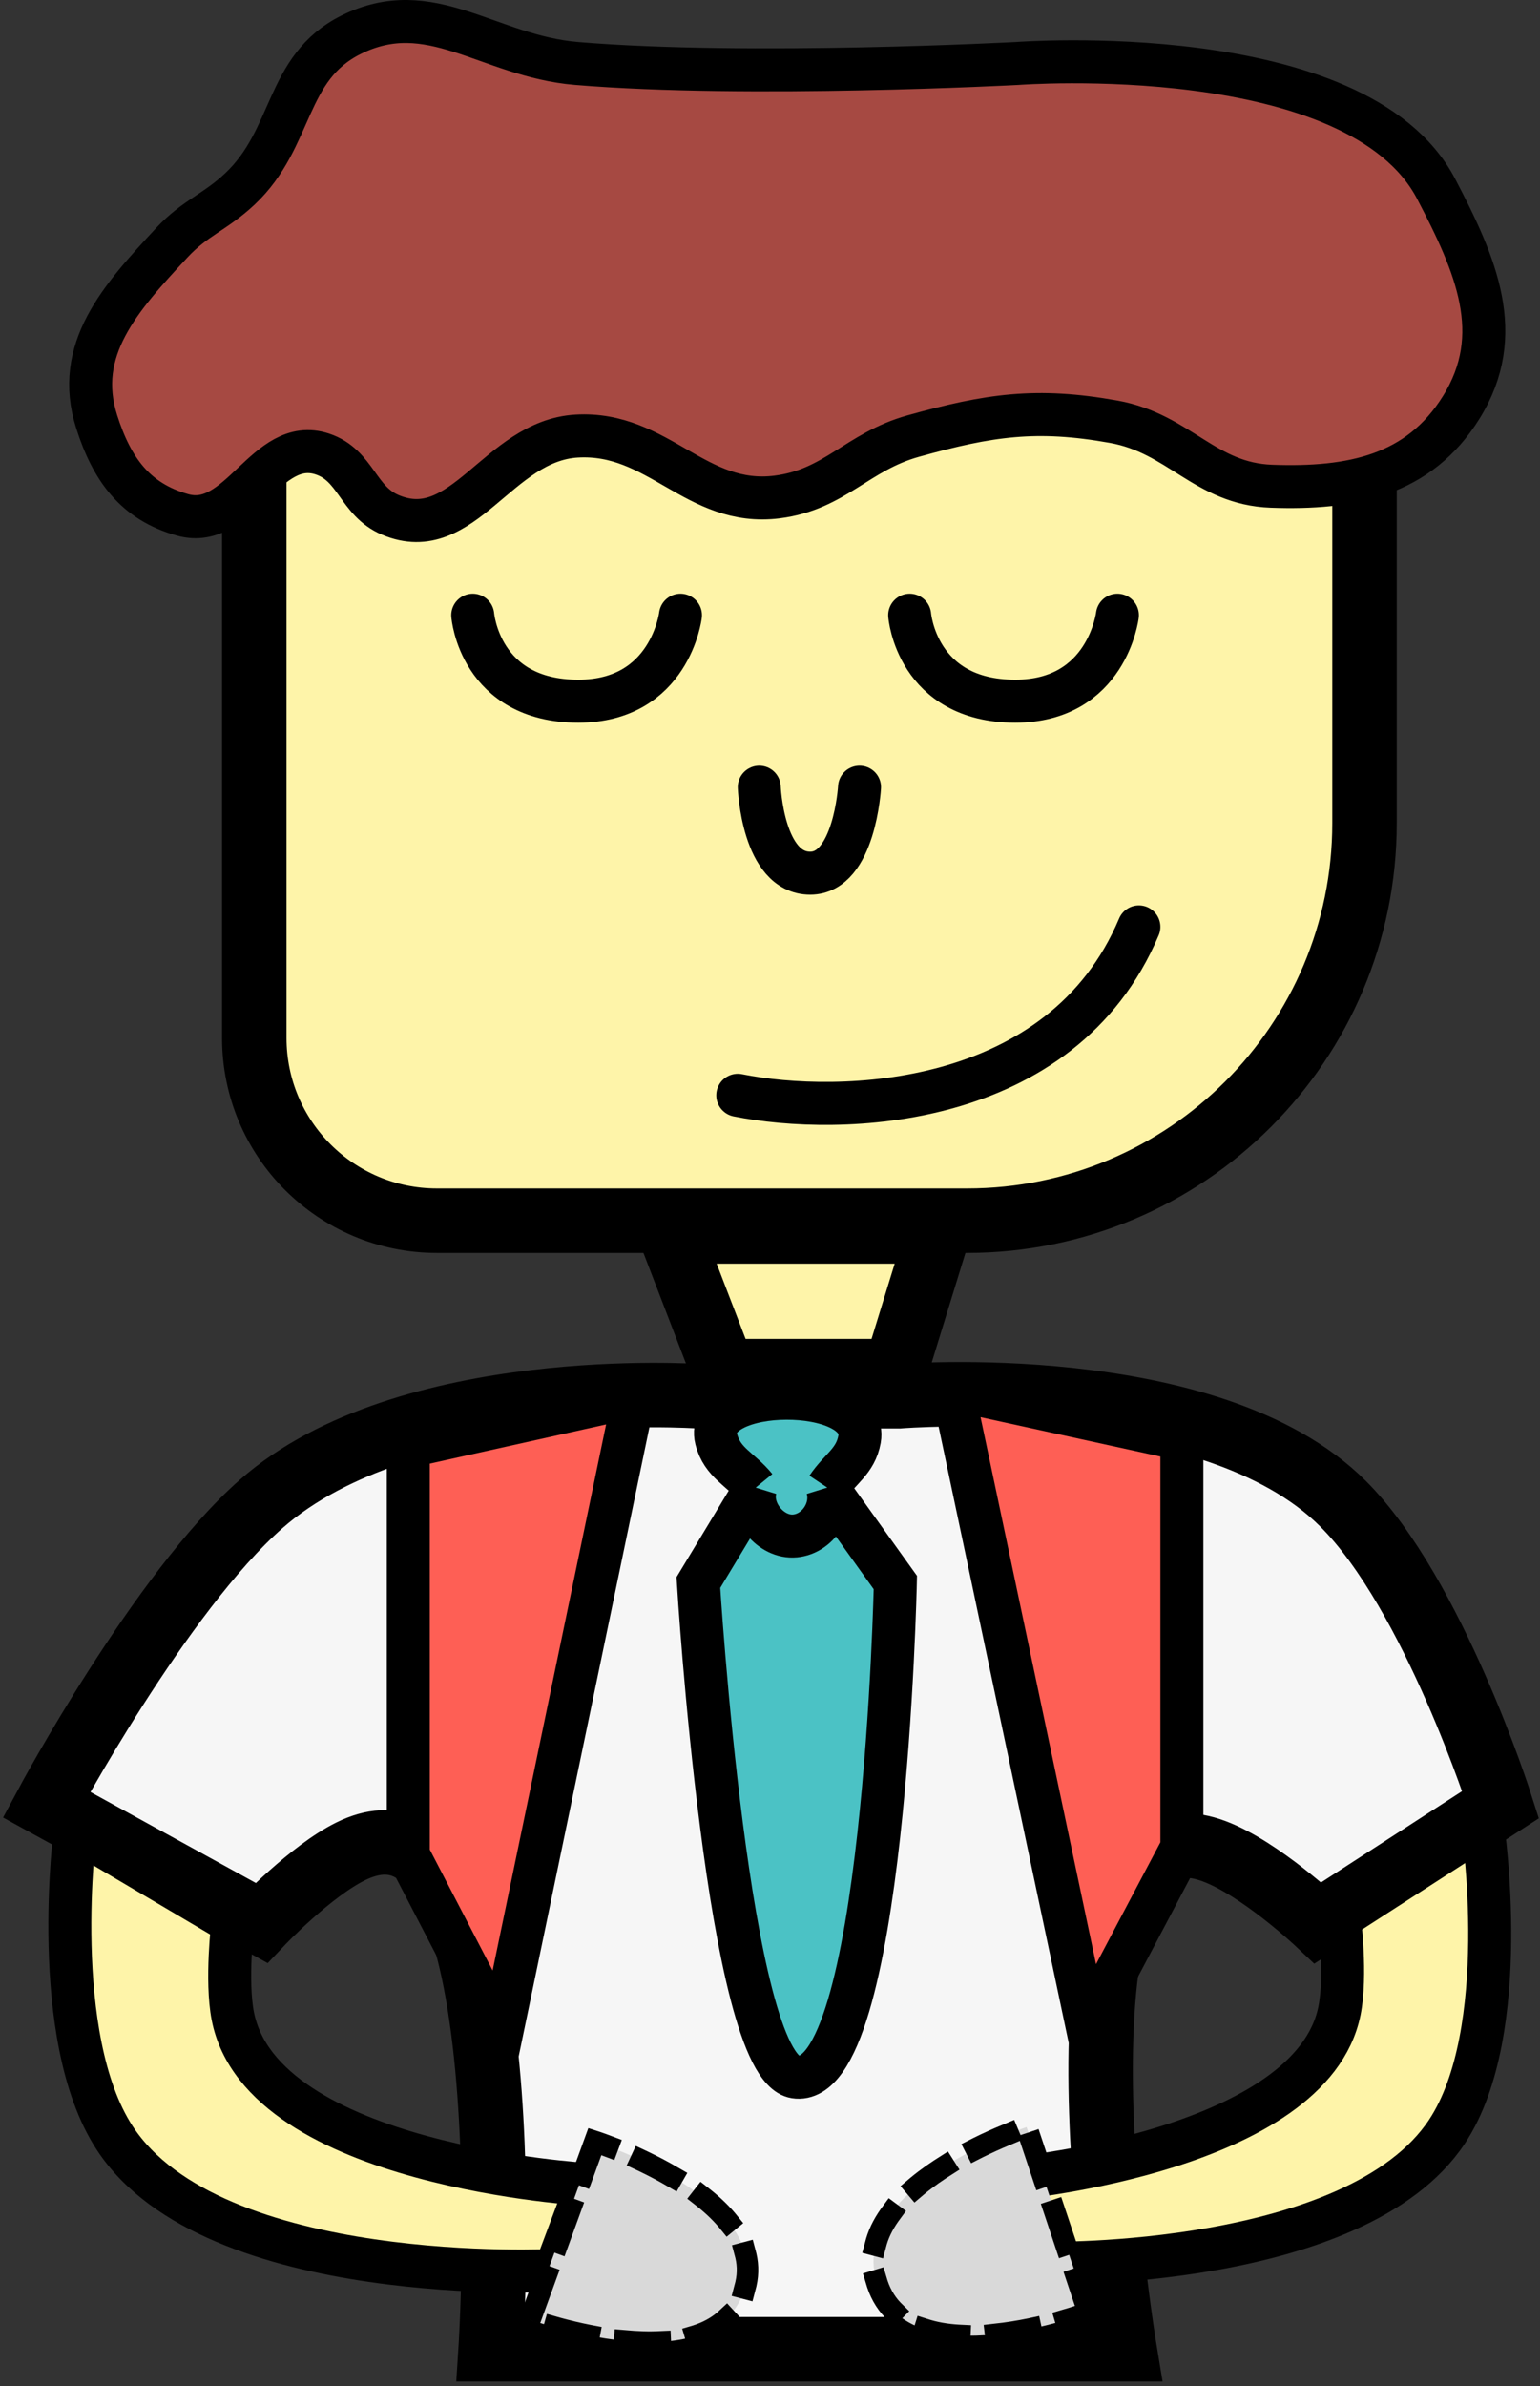 <svg width="215" height="333" viewBox="0 0 215 333" fill="none" xmlns="http://www.w3.org/2000/svg">
<rect x="0" y="0" width="215" height="333" fill="#333333" stroke="none"/>
<path d="M61 41.359H165C179.083 41.359 190.5 52.776 190.5 66.859V114.859C190.5 145.511 165.652 170.359 135 170.359H61C46.917 170.359 35.5 158.943 35.5 144.859V66.859C35.5 52.776 46.917 41.359 61 41.359Z" fill="#FEF4A9" stroke="black" stroke-width="9"/>
<path d="M66 85.859C66 85.859 66.951 97.859 80.738 97.859C93.574 97.859 95 85.859 95 85.859" stroke="black" stroke-width="6" stroke-linecap="round"/>
<path d="M127 85.859C127 85.859 127.951 97.859 141.738 97.859C154.574 97.859 156 85.859 156 85.859" stroke="black" stroke-width="6" stroke-linecap="round"/>
<path d="M106 109.859C106 109.859 106.459 121.859 113.115 121.859C119.311 121.859 120 109.859 120 109.859" stroke="black" stroke-width="6" stroke-linecap="round"/>
<path d="M103 152.859C117.167 155.693 148.2 154.959 159 129.359" stroke="black" stroke-width="6" stroke-linecap="round"/>
<path d="M44.999 63.36C37.111 60.756 33.5 74.095 25.499 71.86C18.845 70.001 15.596 65.444 13.499 58.86C10.286 48.77 16.793 41.619 23.999 33.86C27.216 30.397 30.057 29.6 33.499 26.36C41.037 19.266 39.74 9.487 48.999 4.86C60.092 -0.683 68.142 7.828 80.499 8.86C104.433 10.859 141.999 8.86 141.999 8.86C141.999 8.86 189.437 5.235 200.499 26.36C206.061 36.981 210.337 46.683 203.999 56.86C198.076 66.371 188.697 68.264 177.499 67.86C168.223 67.525 164.635 60.503 155.499 58.86C144.71 56.92 138.058 57.913 127.499 60.86C119.67 63.045 116.564 68.339 108.499 69.36C97.162 70.796 91.907 60.184 80.499 60.86C69.494 61.513 64.654 76.153 54.499 71.86C49.914 69.922 49.727 64.921 44.999 63.36Z" fill="#A64942" stroke="black" stroke-width="6" stroke-linecap="round"/>
<path d="M101 191.359L93.5 171.859H131L125 191.359H101Z" fill="#FEF4A9" stroke="black" stroke-width="9" stroke-linecap="round"/>
<path d="M36.5 209.858C56.806 192.058 97.5 194.859 97.5 194.859H125.5C125.5 194.859 168.934 191.313 187.5 209.858C200.181 222.524 209.5 251.859 209.5 251.859L184 268.359C184 268.359 175.945 260.764 169.5 258.359C143.923 248.817 157 327.859 157 327.859H68.5C68.5 327.859 73.772 246.242 49 258.359C43.384 261.106 36.5 268.359 36.5 268.359L6.5 251.859C6.5 251.859 22.367 222.248 36.5 209.858Z" fill="#F6F6F6" stroke="black" stroke-width="9" stroke-linecap="round"/>
<path d="M16 298.359C6.756 284.177 10.5 255.359 10.5 255.359L32.5 268.359C32.5 268.359 31.53 276.376 32.5 281.359C36.586 302.364 82 304.859 82 304.859L77.5 316.859C77.5 316.859 29.695 319.371 16 298.359Z" fill="#FEF4A9" stroke="black" stroke-width="6" stroke-linecap="square"/>
<path d="M202 297.51C211.271 283.535 207 254.859 207 254.859L187 267.754C187 267.754 187.999 275.712 187 280.648C183.077 300.046 142 303.957 142 303.957L146.091 315.859C146.091 315.859 189.297 316.659 202 297.51Z" fill="#FEF4A9" stroke="black" stroke-width="6" stroke-linecap="square"/>
<path d="M83.051 298.876L74 323.73C74 323.73 99.08 332.864 103.78 319.959C108.48 307.053 83.051 298.876 83.051 298.876Z" fill="#D9D9D9" stroke="black" stroke-width="3" stroke-linecap="square" stroke-dasharray="5 5"/>
<path d="M151.959 322.749L143.318 296.859C143.318 296.859 118 305.31 122.486 318.752C126.973 332.195 151.959 322.749 151.959 322.749Z" fill="#D9D9D9" stroke="black" stroke-width="3" stroke-linecap="square" stroke-dasharray="5 5"/>
<path d="M57 258.859V201.859L88.5 194.859L70 283.859L57 258.859Z" fill="#FE5F55" stroke="black" stroke-width="6"/>
<path d="M165 257.859V200.859L133 193.859L151.794 282.859L165 257.859Z" fill="#FE5F55" stroke="black" stroke-width="6"/>
<path d="M100 200.859C98.083 193.288 121.377 193.171 120 200.859C119.441 203.978 117.257 204.973 115.5 207.609L125 220.859C125 220.859 123.5 291.859 111 289.859C101.619 288.358 97.5 220.859 97.5 220.859L105.5 207.609C103.352 204.973 100.835 204.155 100 200.859Z" fill="#4BC2C5"/>
<path d="M105.5 207.609C103.352 204.973 100.835 204.155 100 200.859C98.083 193.288 121.377 193.171 120 200.859C119.441 203.978 117.257 204.973 115.5 207.609M105.5 207.609C104.498 210.858 107.615 214.684 111 214.359C114.154 214.056 116.433 210.637 115.5 207.609M105.5 207.609C102.376 212.784 97.5 220.859 97.5 220.859C97.5 220.859 101.619 288.358 111 289.859C123.5 291.859 125 220.859 125 220.859C125 220.859 119.21 212.784 115.5 207.609" stroke="black" stroke-width="6"/>
</svg>
